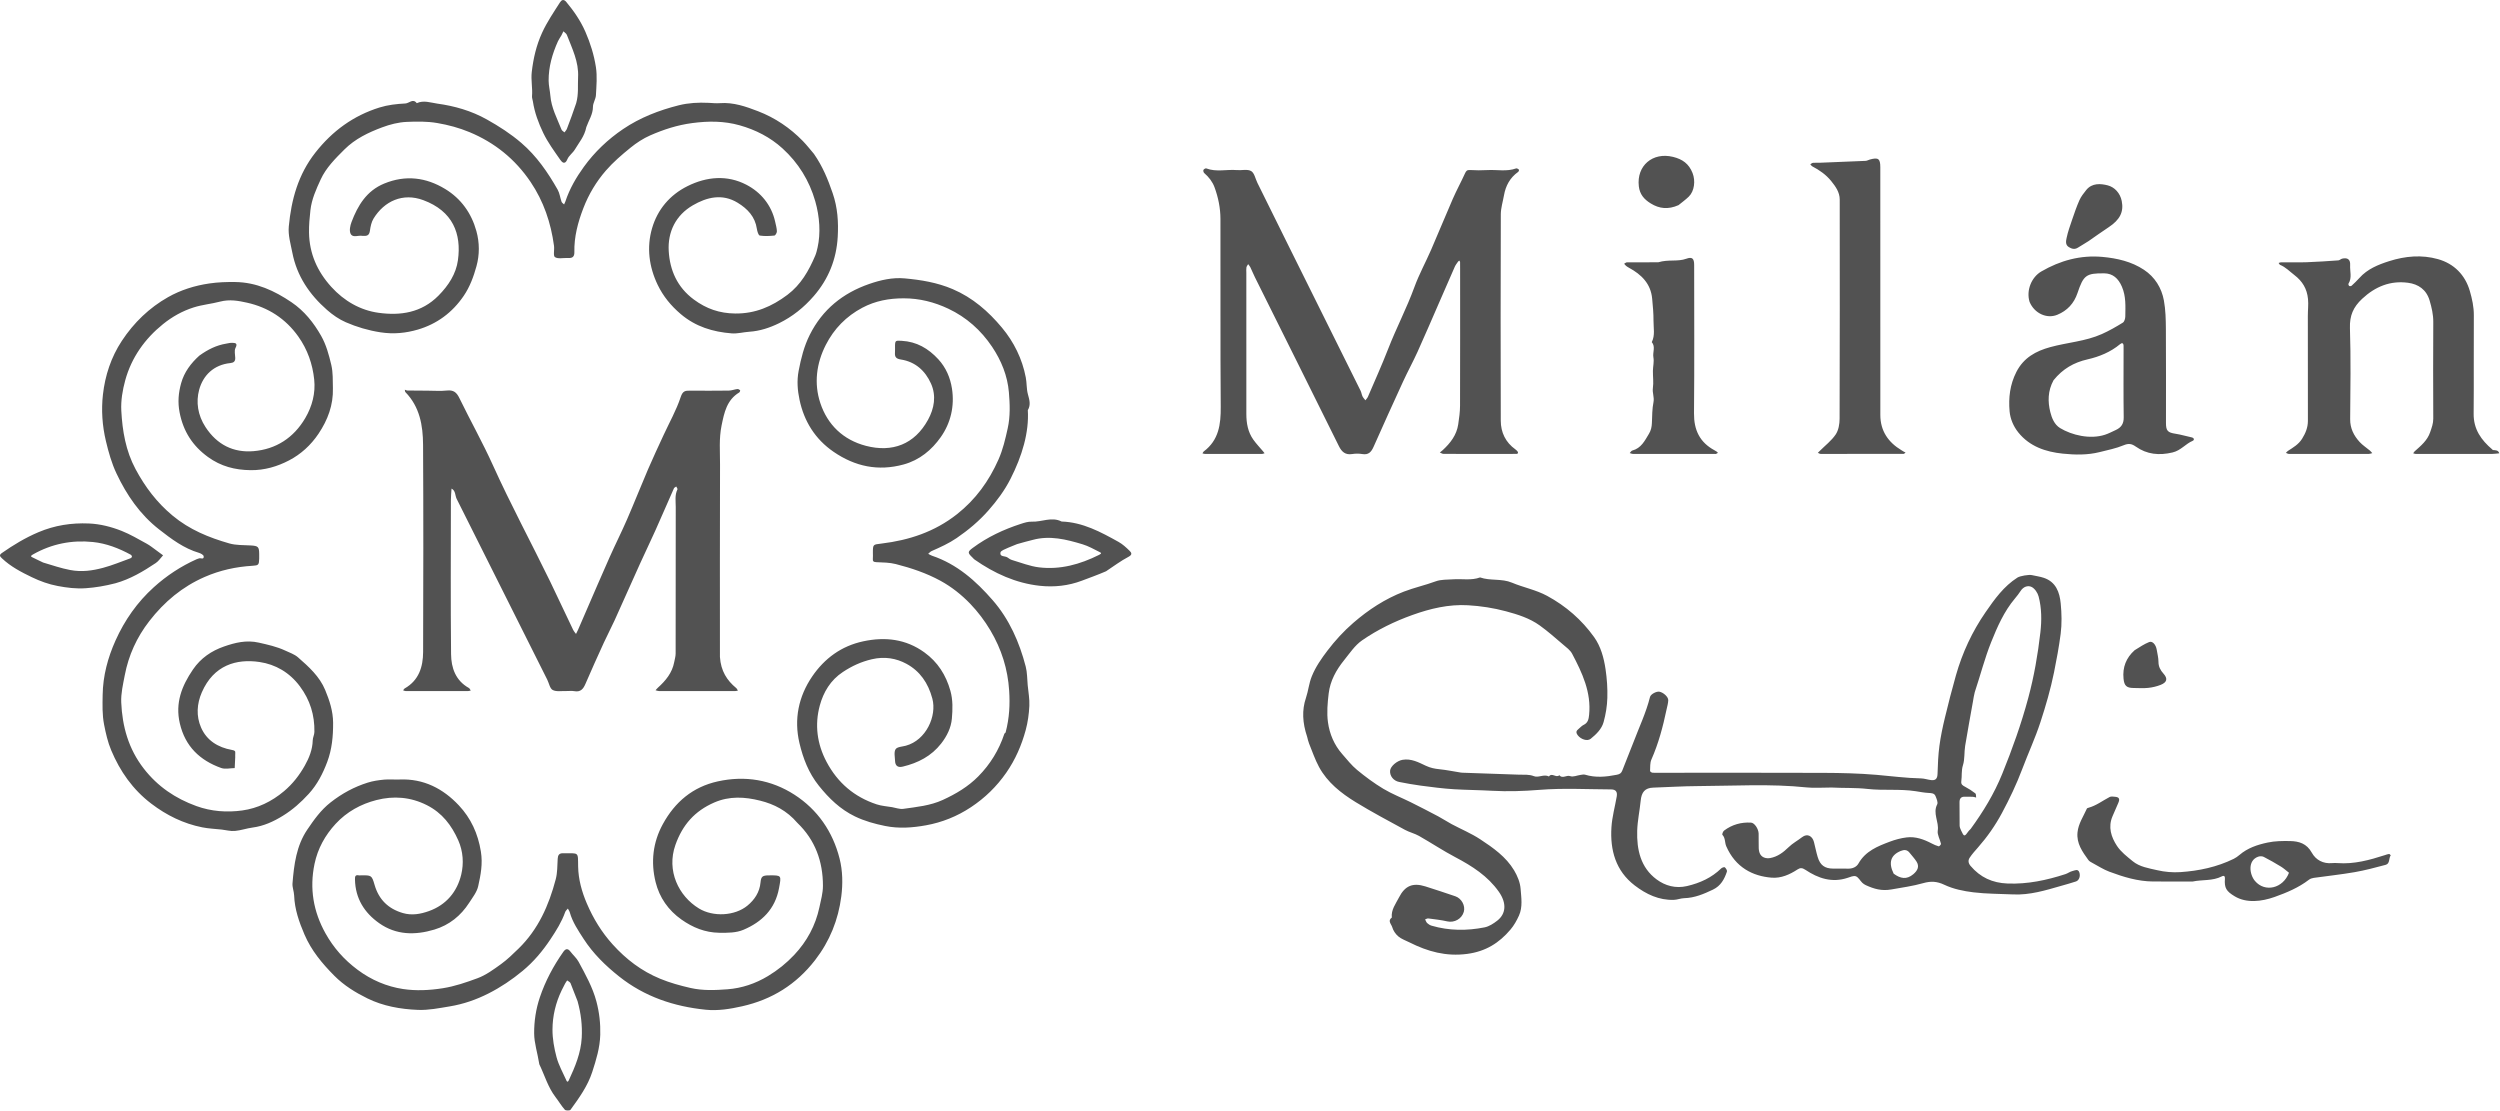 <?xml version="1.0" encoding="UTF-8" standalone="no"?>
<!DOCTYPE svg PUBLIC "-//W3C//DTD SVG 1.1//EN" "http://www.w3.org/Graphics/SVG/1.1/DTD/svg11.dtd">
<svg width="100%" height="100%" viewBox="0 0 2567 1141" version="1.1" xmlns="http://www.w3.org/2000/svg" xmlns:xlink="http://www.w3.org/1999/xlink" xml:space="preserve" xmlns:serif="http://www.serif.com/" style="fill-rule:evenodd;clip-rule:evenodd;stroke-linejoin:round;stroke-miterlimit:2;">
    <g transform="matrix(1,0,0,1,-248.551,-1007.87)">
        <path id="Milan-logo-oscuro-B" serif:id="Milan logo oscuro B" d="M802.326,2100.66C807.779,2111.94 811.165,2124.23 818.967,2134.38C822.239,2138.63 824.972,2143.33 828.508,2147.33C829.419,2148.37 833.617,2148.39 834.318,2147.43C843.152,2135.3 851.988,2123.01 856.663,2108.6C860.682,2096.2 864.534,2083.72 864.898,2070.4C865.218,2058.7 863.9,2047.3 860.923,2036.1C857.073,2021.62 849.747,2008.59 842.705,1995.51C840.584,1991.57 836.923,1988.49 834.18,1984.85C831.429,1981.21 829.099,1982.18 826.942,1985.25C816.779,1999.71 808.538,2015.13 802.867,2031.93C798.797,2043.99 796.939,2056.56 797.018,2069.01C797.081,2078.94 800.434,2088.85 802.326,2100.66ZM841.592,2035.85C845.115,2048.51 846.567,2060.85 845.87,2073.43C845.005,2089.05 839.107,2103.1 832.648,2117.02C831.064,2120.43 830.019,2117.05 829.86,2116.69C826.4,2109.01 822.178,2101.5 820.024,2093.45C817.565,2084.25 815.816,2074.55 815.846,2065.07C815.89,2051.11 819.119,2037.48 825.265,2024.75C826.404,2022.38 827.592,2020.04 828.836,2017.74C829.436,2016.63 830.22,2015.62 830.921,2014.56C832.105,2015.5 833.871,2016.19 834.373,2017.41C836.808,2023.32 838.903,2029.37 841.592,2035.85ZM1067.25,1852.76C1085.64,1870.41 1093.56,1892.47 1093.55,1917.44C1093.55,1924.81 1091.47,1932.22 1089.91,1939.52C1085.91,1958.22 1077.13,1974.49 1064.04,1988.38C1056.09,1996.83 1047.22,2003.98 1037.13,2010.07C1024.13,2017.92 1010.18,2022.55 995.531,2023.67C982.997,2024.62 970.197,2025.21 957.51,2022.3C946.871,2019.86 936.481,2017.01 926.388,2012.84C907.302,2004.97 891.495,1992.96 877.642,1977.61C866.254,1965 857.698,1950.94 851.103,1935.54C845.935,1923.46 842.426,1910.81 842.181,1897.65C841.892,1882.14 843.464,1884.13 826.625,1883.97C822.574,1883.92 821.398,1886.02 821.184,1889.73C820.78,1896.74 820.95,1903.97 819.188,1910.67C812.162,1937.37 801.247,1962.19 781.022,1981.86C775.272,1987.45 769.482,1993.14 763.007,1997.81C755.379,2003.32 747.492,2009.13 738.802,2012.33C727.289,2016.56 715.668,2020.62 703.181,2022.59C689.41,2024.77 675.472,2025.38 662.357,2023.39C645.734,2020.86 629.964,2014.25 615.714,2003.62C601.821,1993.26 591.06,1981.06 582.774,1966.25C570.262,1943.87 566.249,1920.07 571.505,1894.92C574.792,1879.2 582.329,1865.55 593.192,1853.78C604.632,1841.39 619.094,1833.45 635.064,1829.37C652.652,1824.87 670.172,1826.14 686.964,1834.66C702.574,1842.59 712.224,1855.23 719.098,1870.72C724.164,1882.14 724.859,1894.57 722.155,1905.86C717.937,1923.48 706.837,1936.98 688.948,1943.38C680.284,1946.49 671.344,1948.05 662.248,1945.4C647.344,1941.07 637.555,1931.65 633.175,1916.48C630.274,1906.43 629.907,1906.54 618.868,1906.69C618.238,1906.7 617.585,1906.8 616.98,1906.68C613.263,1905.91 612.982,1907.93 613.04,1910.94C613.413,1930.3 622.599,1945 637.888,1955.79C655.34,1968.11 674.799,1968.28 694.493,1962.38C709.83,1957.79 721.725,1948.19 730.363,1934.75C733.847,1929.33 738.218,1923.85 739.559,1917.82C742.126,1906.28 744.354,1894.9 742.33,1882.31C739.354,1863.78 732.07,1848 719.724,1834.86C703.505,1817.59 683.534,1807.25 658.928,1808.26C653.576,1808.48 648.169,1807.9 642.855,1808.4C637.238,1808.94 631.526,1809.77 626.165,1811.45C612.253,1815.82 599.792,1822.55 588.074,1831.72C577.921,1839.66 570.933,1849.62 564.068,1859.75C552.905,1876.22 550.442,1895.56 548.893,1914.87C548.566,1918.95 550.418,1923.15 550.573,1927.32C551.099,1941.52 555.662,1954.56 561.184,1967.43C568.235,1983.85 579.289,1997.12 591.797,2009.73C601.789,2019.81 613.684,2027.07 625.819,2033.03C641.786,2040.88 659.647,2044.11 677.664,2044.82C688.681,2045.26 699.371,2043.03 710.191,2041.26C724.325,2038.93 737.485,2034.36 750.144,2027.95C762.706,2021.59 774.196,2013.86 785.139,2004.8C796.585,1995.33 805.684,1984.44 813.811,1972.23C819.718,1963.35 825.314,1954.46 828.882,1944.37C829.36,1943.02 830.694,1941.97 831.631,1940.78C832.3,1942.07 833.217,1943.28 833.598,1944.64C836.416,1954.72 842.234,1963.28 847.78,1971.87C857.537,1986.97 870.238,1999.38 884.319,2010.56C910.45,2031.32 940.646,2041.38 973.294,2044.67C985.758,2045.93 998.207,2043.9 1010.52,2041.13C1041.19,2034.23 1066.07,2018.77 1085.45,1993.76C1100.56,1974.26 1109.31,1952.33 1112.39,1928.31C1114.04,1915.49 1113.85,1902.11 1110.63,1889.42C1103.64,1861.77 1088.01,1839.18 1064.32,1823.89C1040.55,1808.56 1013.65,1803.99 985.54,1810.2C959.822,1815.89 941.577,1831.38 929.15,1854.09C918.858,1872.91 916.659,1893.12 921.744,1913.66C925.66,1929.48 934.794,1942.56 948.282,1952.07C959.908,1960.26 972.47,1965.44 987.227,1965.64C995.776,1965.75 1004.43,1965.76 1011.95,1962.57C1030.89,1954.54 1044.49,1941.34 1048.44,1919.87C1050.9,1906.5 1051.38,1906.59 1037.9,1906.7C1031.44,1906.75 1030.01,1907.84 1029.44,1914.06C1028.54,1924.02 1023.24,1931.83 1016.04,1937.75C1003.02,1948.47 980.793,1949.54 966.265,1940.7C945.309,1927.96 932.721,1901.9 942.065,1875.43C949.34,1854.83 961.909,1840.6 981.92,1831.89C997.641,1825.05 1013.4,1826.07 1029.03,1829.97C1043.32,1833.53 1056.46,1840.15 1067.25,1852.76ZM1590.74,1764.46C1591.37,1766.72 1591.79,1769.08 1592.67,1771.24C1595.96,1779.34 1598.78,1787.71 1602.91,1795.36C1611.54,1811.3 1625.51,1822.25 1640.54,1831.49C1657.02,1841.61 1674.18,1850.67 1691.17,1859.95C1695.75,1862.45 1701.06,1863.63 1705.59,1866.2C1718.13,1873.31 1730.17,1881.35 1742.92,1888.06C1760.13,1897.13 1776.23,1907.39 1787.6,1923.57C1795.97,1935.5 1794.73,1946.32 1785.98,1953.16C1782.12,1956.18 1777.53,1959.18 1772.86,1960.1C1754.7,1963.7 1736.46,1963.61 1718.51,1958.37C1716.86,1957.89 1715.23,1956.87 1713.98,1955.69C1712.97,1954.74 1712.54,1953.18 1711.85,1951.89C1712.95,1951.54 1714.11,1950.78 1715.14,1950.92C1721.68,1951.79 1728.28,1952.49 1734.7,1953.96C1741.8,1955.58 1749.54,1951.4 1751.59,1944.13C1753.35,1937.88 1749.31,1930.34 1742.87,1928.16C1732.63,1924.71 1722.39,1921.23 1712.07,1918.01C1699.04,1913.95 1691.12,1917.43 1685,1929.42C1681.65,1935.98 1676.82,1941.99 1677.66,1950.03C1673.01,1953.37 1677.24,1956.88 1678.06,1959.79C1679.04,1963.33 1681.48,1966.97 1684.31,1969.35C1687.58,1972.11 1691.94,1973.58 1695.86,1975.54C1714.47,1984.88 1733.3,1990.18 1754.98,1987.34C1774.02,1984.84 1787.89,1976.12 1799.56,1962.3C1803.13,1958.07 1805.96,1953.03 1808.24,1947.96C1812.21,1939.14 1810.58,1929.53 1809.9,1920.44C1809.42,1913.99 1806.63,1907.23 1803.26,1901.58C1794.93,1887.62 1781.7,1878.37 1768.48,1869.67C1759.25,1863.59 1748.85,1859.29 1739.05,1854.06C1734.38,1851.56 1729.98,1848.57 1725.31,1846.1C1716.01,1841.17 1706.65,1836.35 1697.23,1831.66C1687.82,1826.99 1677.92,1823.17 1668.95,1817.79C1659.49,1812.11 1650.52,1805.45 1641.99,1798.42C1636.3,1793.72 1631.64,1787.72 1626.72,1782.12C1618.49,1772.78 1613.75,1761.44 1612.1,1749.49C1610.77,1739.81 1611.67,1729.64 1612.85,1719.84C1614.4,1706.97 1620.58,1695.76 1628.65,1685.78C1634.42,1678.64 1639.76,1670.5 1647.1,1665.42C1662.97,1654.44 1680.38,1645.96 1698.68,1639.38C1717.23,1632.71 1736.2,1628.21 1755.92,1629.35C1769.03,1630.1 1782.12,1632.13 1794.91,1635.55C1807.13,1638.83 1819.2,1642.65 1829.54,1650.08C1837.93,1656.11 1845.7,1663.02 1853.58,1669.74C1856.93,1672.59 1860.85,1675.41 1862.82,1679.15C1873.17,1698.75 1882.61,1718.74 1880.25,1741.91C1879.83,1746.14 1879.11,1750.13 1874.53,1752.24C1872.66,1753.11 1871.23,1754.92 1869.55,1756.23C1866.97,1758.26 1866.33,1759.9 1868.76,1763.04C1871.65,1766.76 1878.23,1769.42 1881.89,1766.45C1887.6,1761.83 1893.15,1756.46 1895.13,1749.32C1897.35,1741.28 1898.73,1732.81 1898.97,1724.48C1899.26,1714.67 1898.57,1704.73 1897.13,1695.01C1895.41,1683.39 1892.24,1671.67 1885.43,1662.12C1872.74,1644.34 1856.45,1630.16 1837.1,1619.68C1825.68,1613.5 1812.85,1611.12 1801.07,1606.17C1790.31,1601.65 1778.86,1604.48 1768.29,1600.77C1759.28,1604.1 1749.89,1602.05 1740.7,1602.7C1734.64,1603.13 1728.17,1602.76 1722.65,1604.81C1711.95,1608.77 1700.83,1611.19 1690.12,1615.31C1670.6,1622.81 1653.68,1633.99 1638.19,1647.36C1628.36,1655.85 1619.38,1665.65 1611.52,1676.01C1605.38,1684.1 1599.45,1692.53 1595.47,1702.39C1592.54,1709.65 1591.96,1717.22 1589.5,1724.48C1585.25,1736.98 1585.9,1750.01 1590.74,1764.46ZM2500,1913.01C2509.92,1910.92 2520.5,1912.61 2529.95,1907.72C2532.28,1906.52 2533.29,1907.65 2533.1,1910.21C2532.38,1919.71 2534.58,1923.05 2543.16,1928.21C2555.17,1935.43 2570.58,1933.69 2584.16,1928.85C2596.51,1924.44 2608.77,1919.33 2619.38,1911.17C2620.71,1910.15 2622.55,1909.52 2624.23,1909.28C2638.24,1907.29 2652.34,1905.84 2666.27,1903.41C2677,1901.55 2687.57,1898.69 2698.11,1895.89C2702.76,1894.65 2701.13,1889.18 2703.35,1886.15C2703.39,1886.1 2702.18,1884.66 2701.64,1884.72C2700.21,1884.86 2698.82,1885.45 2697.43,1885.89C2681.63,1890.98 2665.72,1895.38 2648.84,1894.1C2646.96,1893.96 2645.05,1893.93 2643.17,1894.11C2633.93,1894.97 2626.45,1890.86 2622.32,1883.43C2617.09,1874 2609.19,1871.61 2599.81,1871.46C2592.17,1871.34 2584.61,1871.37 2576.91,1873.01C2566.25,1875.28 2556.44,1878.58 2548.07,1885.7C2546.27,1887.23 2544.29,1888.66 2542.18,1889.7C2524.91,1898.17 2506.4,1902.09 2487.41,1903.36C2479.56,1903.88 2471.35,1903.2 2463.69,1901.41C2454.96,1899.37 2445.58,1898.07 2438.33,1892.1C2432.56,1887.35 2426.29,1882.57 2422.28,1876.47C2416.32,1867.42 2412.91,1857.08 2417.69,1845.98C2419.65,1841.43 2421.6,1836.89 2423.6,1832.36C2425.43,1828.21 2424.54,1826.37 2420.28,1826C2418.43,1825.84 2416.22,1825.45 2414.74,1826.23C2407.49,1830.02 2400.93,1835.14 2392.85,1837.33C2392.3,1837.48 2391.53,1837.75 2391.35,1838.17C2387.81,1846.16 2382.64,1853.52 2381.74,1862.54C2380.59,1873.92 2386.78,1882.47 2392.92,1890.97C2393.91,1892.33 2395.71,1893.21 2397.27,1894.06C2402.93,1897.11 2408.41,1900.67 2414.39,1902.91C2428.87,1908.34 2443.66,1912.87 2459.36,1912.99C2472.28,1913.08 2485.19,1913.01 2500,1913.01ZM2129.11,1816.5C2141.45,1817.18 2153.75,1816.56 2166.19,1817.96C2182.47,1819.79 2199.12,1817.75 2215.5,1820.27C2219.96,1820.96 2224.42,1821.84 2228.91,1822.07C2231.87,1822.22 2234.74,1822.32 2235.93,1825.28C2237.01,1827.99 2238.72,1831.77 2237.67,1833.79C2232.87,1843.02 2239.67,1851.68 2238.24,1860.78C2237.58,1865 2240.57,1869.75 2241.56,1874.33C2241.71,1875.03 2239.76,1877.05 2239.21,1876.9C2236.71,1876.21 2234.28,1875.11 2231.96,1873.9C2223.87,1869.69 2215.41,1866.58 2206.21,1867.73C2200.41,1868.45 2194.59,1870 2189.12,1872.06C2176.55,1876.8 2164.06,1881.71 2156.84,1894.51C2154.76,1898.19 2150.57,1899.98 2145.88,1899.8C2140.84,1899.61 2135.79,1899.8 2130.74,1899.75C2122.17,1899.67 2117.5,1896.29 2114.96,1887.88C2113.43,1882.81 2112.44,1877.57 2111.12,1872.44C2109.62,1866.64 2104.58,1863.08 2098.82,1867.55C2094.32,1871.04 2089.16,1873.79 2085.14,1877.73C2079.61,1883.14 2073.77,1887.52 2066.07,1888.95C2064.6,1889.22 2062.97,1889.22 2061.52,1888.89C2056.23,1887.67 2054.64,1883.55 2054.41,1878.81C2054.17,1873.78 2054.51,1868.72 2054.31,1863.68C2054.12,1858.88 2050.08,1852.77 2046.56,1852.55C2036.39,1851.91 2027,1854.6 2018.81,1860.73C2017.7,1861.56 2016.63,1864.56 2017.11,1865.06C2020.32,1868.45 2019.43,1873.04 2021.05,1876.76C2030.53,1898.64 2048.37,1907.52 2067.62,1909.06C2077.34,1909.84 2086.17,1905.9 2094.32,1900.58C2096.87,1898.91 2098.98,1898.73 2102.35,1901C2115.4,1909.75 2129.61,1914.56 2145.58,1909.26C2148.38,1908.34 2151.78,1906.79 2154.13,1907.64C2156.76,1908.6 2158.45,1912.04 2160.69,1914.25C2161.74,1915.28 2163.04,1916.15 2164.37,1916.76C2172.71,1920.59 2180.61,1922.94 2190.65,1921.15C2201.51,1919.21 2212.54,1917.74 2223.15,1914.72C2230.95,1912.5 2237.29,1912.68 2245.03,1916.37C2254.16,1920.71 2264.69,1922.86 2274.84,1924.11C2288.33,1925.76 2302.04,1925.61 2315.65,1926.26C2332.77,1927.08 2348.85,1922.08 2364.99,1917.45C2370.06,1915.99 2375.16,1914.64 2380.16,1912.95C2383.37,1911.87 2385.03,1907.44 2383.55,1903.47C2382.14,1899.68 2378.86,1901.73 2376.56,1902.25C2374.06,1902.8 2371.86,1904.59 2369.38,1905.4C2350.07,1911.68 2330.51,1915.87 2309.92,1915.07C2294.33,1914.47 2281.9,1908.75 2271.9,1896.96C2269.52,1894.15 2269.25,1891.26 2270.98,1888.62C2273.48,1884.83 2276.58,1881.41 2279.6,1877.98C2289.12,1867.16 2297.32,1855.42 2304.13,1842.72C2312,1828.05 2319.14,1813.05 2325.02,1797.44C2331.08,1781.36 2338.35,1765.69 2343.67,1749.37C2349.14,1732.62 2354.08,1715.69 2357.62,1698.27C2360.28,1685.12 2362.72,1671.93 2364.44,1658.69C2365.76,1648.45 2365.49,1637.83 2364.49,1627.52C2363.39,1616.04 2359.62,1605.33 2347.02,1601.15C2343.11,1599.85 2338.94,1599.34 2334.9,1598.4C2331.83,1597.68 2322.69,1599.25 2320.08,1600.91C2306.03,1609.85 2296.48,1623.23 2287.35,1636.46C2273.67,1656.26 2263.47,1678.07 2256.89,1701.35C2252.81,1715.78 2249.06,1730.32 2245.56,1744.9C2243.27,1754.43 2241.23,1764.07 2239.94,1773.77C2238.69,1783.2 2238.3,1792.78 2238.02,1802.3C2237.89,1807.01 2236.33,1809.44 2231.53,1808.88C2227.99,1808.48 2224.49,1807.19 2220.96,1807.12C2205.62,1806.82 2190.45,1804.75 2175.2,1803.46C2157.25,1801.94 2139.16,1801.52 2121.13,1801.45C2064.68,1801.21 2008.23,1801.36 1951.78,1801.36C1949.57,1801.36 1947.34,1801.54 1945.17,1801.27C1944.29,1801.17 1942.8,1800.06 1942.83,1799.47C1943.05,1795.55 1942.69,1791.23 1944.2,1787.79C1951.48,1771.3 1956.07,1754.06 1959.74,1736.51C1960.4,1733.31 1961.43,1730.11 1961.52,1726.88C1961.61,1723.36 1956.41,1718.8 1952.35,1718.1C1949.44,1717.59 1943.53,1720.57 1942.78,1723.54C1938.72,1739.77 1931.5,1754.83 1925.64,1770.39C1922.06,1779.93 1917.97,1789.29 1914.41,1798.84C1913.29,1801.84 1911.79,1802.78 1908.62,1803.41C1897.71,1805.58 1886.95,1806.61 1876.08,1803.32C1874.69,1802.9 1873.01,1803.34 1871.48,1803.54C1867.91,1804.02 1863.87,1805.92 1860.92,1804.82C1856.99,1803.36 1852.96,1807.85 1849.65,1803.86C1846.43,1807.03 1842.09,1800.84 1839.01,1805.14C1833.86,1802.48 1828.29,1806.7 1823.66,1804.87C1818.41,1802.79 1813.38,1803.5 1808.25,1803.3C1789.59,1802.56 1770.93,1801.99 1752.27,1801.36C1751.03,1801.32 1749.78,1801.35 1748.56,1801.15C1741.17,1799.99 1733.82,1798.44 1726.38,1797.69C1721.54,1797.2 1717.29,1796.33 1712.65,1794.17C1705.28,1790.72 1697.64,1786.5 1688.67,1788.04C1683.07,1789.01 1676.28,1794.57 1675.89,1799.23C1675.45,1804.59 1679.38,1809.66 1685.22,1810.78C1692.55,1812.2 1699.9,1813.59 1707.3,1814.55C1718.74,1816.03 1730.19,1817.59 1741.69,1818.27C1754.66,1819.03 1767.66,1819.11 1780.66,1819.84C1796.68,1820.73 1812.86,1820.22 1829.09,1818.91C1853.53,1816.93 1878.24,1818.34 1902.84,1818.44C1907.61,1818.46 1909.43,1820.88 1908.63,1825.59C1906.81,1836.18 1903.85,1846.67 1903.18,1857.32C1901.7,1880.79 1907.49,1902.06 1927.11,1917.08C1938.81,1926.04 1951.96,1932.34 1967.28,1931.85C1970.82,1931.74 1974.32,1930.21 1977.85,1930.12C1988.54,1929.85 1997.94,1925.85 2007.37,1921.35C2015.48,1917.49 2019.15,1910.59 2021.77,1902.81C2022.16,1901.66 2020.79,1899.5 2019.64,1898.44C2019.14,1897.97 2016.8,1898.67 2015.93,1899.51C2006.05,1909.13 1994.19,1914.53 1980.82,1917.67C1969.04,1920.44 1958.33,1917.34 1949.59,1910.88C1933.05,1898.67 1929.05,1880.16 1929.63,1860.76C1929.94,1850.53 1932.19,1840.37 1933.19,1830.14C1934.05,1821.25 1937.52,1816.87 1946.19,1816.6C1961.39,1816.11 1976.64,1815.1 1991.76,1815.03C2029.01,1814.84 2066.34,1812.48 2103.57,1816.38C2111.37,1817.2 2119.33,1816.5 2129.11,1816.5ZM2598.88,1904.02C2592.77,1920.18 2574.16,1924.53 2563.94,1912.43C2558.17,1905.6 2556.38,1891.32 2567.24,1887.52C2568.94,1886.93 2571.38,1886.91 2572.93,1887.7C2578.91,1890.75 2584.75,1894.12 2590.49,1897.61C2593.3,1899.31 2595.78,1901.55 2598.88,1904.02ZM2192.97,1904.97C2187.35,1893.56 2189.97,1885.84 2200.19,1881.64C2203.63,1880.23 2206.7,1880.17 2209.22,1883.36C2211.66,1886.46 2214.43,1889.34 2216.51,1892.66C2219.51,1897.49 2217.69,1901.68 2213.1,1905.54C2206.25,1911.29 2199.97,1910.08 2192.97,1904.97ZM2276.24,1718.57C2282.07,1701.11 2286.46,1683.72 2293.07,1667.23C2299.38,1651.51 2306.28,1635.77 2317.4,1622.5C2319.52,1619.96 2321.61,1617.36 2323.38,1614.58C2326.19,1610.19 2330.91,1608.69 2334.67,1610.58C2337.9,1612.22 2340.79,1616.56 2341.78,1620.25C2344.99,1632.33 2345.01,1644.98 2343.62,1657.17C2341.03,1679.89 2337.13,1702.39 2331.14,1724.63C2323.97,1751.25 2314.8,1776.94 2304.45,1802.45C2296.15,1822.92 2284.93,1841.3 2272.07,1858.96C2271.52,1859.71 2270.64,1860.23 2270.1,1860.99C2265.61,1867.31 2265.3,1867.32 2262.21,1860.62C2261.48,1859.04 2260.73,1857.29 2260.69,1855.61C2260.53,1847.74 2260.75,1839.86 2260.58,1831.99C2260.48,1827.6 2262.26,1825.66 2266.66,1825.93C2269.16,1826.09 2271.7,1825.88 2274.21,1826C2275.37,1826.06 2276.51,1826.52 2277.65,1826.8C2277.41,1825.33 2277.69,1823.18 2276.82,1822.5C2273.57,1819.98 2270.06,1817.7 2266.41,1815.78C2263.87,1814.44 2261.93,1813.44 2262.43,1809.93C2263.2,1804.54 2262.33,1799.19 2264.1,1793.62C2266.08,1787.38 2265.3,1780.32 2266.37,1773.72C2268.85,1758.43 2271.74,1743.2 2274.42,1727.94C2274.94,1724.99 2275.32,1722.01 2276.24,1718.57ZM453.191,1373.06C444.566,1380.86 437.726,1389.93 434.567,1401.24C431.811,1411.1 430.912,1420.81 432.973,1431.39C436.767,1450.88 446.353,1465.72 462.197,1477.19C475.325,1486.69 489.758,1490.46 505.932,1490.64C520.228,1490.8 533.322,1486.88 545.364,1480.6C557.476,1474.29 567.736,1464.96 575.582,1453.26C585.136,1439.02 590.867,1423.73 590.375,1406.4C590.149,1398.44 590.605,1390.55 588.714,1382.54C586.269,1372.18 583.492,1361.91 578.325,1352.78C570.67,1339.26 561.014,1327.12 547.87,1318.22C530.423,1306.41 511.789,1297.77 490.288,1297.46C481.398,1297.33 472.567,1297.61 463.59,1298.91C448.434,1301.1 433.998,1305.7 421.134,1312.97C401.924,1323.83 386.052,1339.08 373.698,1357.8C362.568,1374.67 356.451,1393.46 354.245,1413.02C352.472,1428.75 353.512,1444.79 357.281,1460.68C360.017,1472.21 363.182,1483.51 368.17,1494.06C378.647,1516.22 392.258,1536.13 411.96,1551.51C424.658,1561.41 437.357,1570.99 453.097,1575.62C454.884,1576.15 457.554,1577.73 457.69,1579.05C458.089,1582.92 454.634,1580.56 452.936,1581.21C452.119,1581.52 451.251,1581.72 450.456,1582.07C434.292,1589.32 419.694,1598.92 406.534,1610.8C389.465,1626.2 376.57,1644.66 367.204,1665.47C359.233,1683.18 354.244,1701.86 353.955,1721.42C353.805,1731.57 353.431,1741.68 355.434,1751.91C357.206,1760.97 359.204,1769.86 362.743,1778.27C371.853,1799.92 384.859,1818.57 403.893,1833.06C419.711,1845.1 436.899,1853.52 456.275,1857.4C462.796,1858.71 469.535,1858.92 476.17,1859.67C480.68,1860.17 485.249,1861.49 489.673,1861.1C495.835,1860.56 501.838,1858.39 507.996,1857.58C519.358,1856.07 529.376,1851.44 538.979,1845.53C548.985,1839.38 557.577,1831.74 565.533,1823.03C574.374,1813.35 580.095,1802.08 584.568,1790.17C589.391,1777.32 590.677,1763.82 590.586,1750C590.507,1737.98 586.867,1727.05 582.463,1716.39C576.714,1702.48 565.602,1692.47 554.526,1682.81C550.888,1679.64 545.887,1677.96 541.386,1675.86C532.777,1671.85 523.685,1669.85 514.386,1667.74C501.402,1664.78 489.844,1667.78 478.469,1671.73C465.736,1676.16 454.719,1683.56 446.689,1695.32C435.111,1712.28 428.309,1729.74 433.209,1750.72C438.716,1774.29 453.789,1788.63 475.711,1796.46C479.809,1797.92 484.909,1796.58 489.546,1796.54C489.728,1792.83 489.925,1789.12 490.083,1785.41C490.137,1784.15 489.955,1782.87 490.119,1781.63C490.494,1778.79 489.28,1778.37 486.553,1777.88C472.409,1775.34 460.807,1768.22 454.999,1754.89C449.885,1743.16 450.64,1730.55 455.795,1718.73C467.991,1690.76 491.377,1684.12 514.971,1687.6C531.48,1690.04 545.865,1698.35 556.482,1712.6C566.996,1726.71 571.681,1742.18 571.38,1759.42C571.329,1762.33 569.718,1765.2 569.658,1768.1C569.462,1777.58 565.846,1786.33 561.505,1794.03C556.029,1803.75 549.171,1812.7 540.16,1820.28C527.409,1830.99 513.051,1837.87 497.258,1840.06C481.598,1842.23 465.462,1841.09 450.167,1835.53C428.609,1827.7 410.479,1815.5 396.153,1797.02C380.466,1776.78 374.102,1753.78 373.035,1729.06C372.639,1719.87 374.89,1710.49 376.633,1701.33C380.549,1680.75 388.962,1662.24 401.905,1645.56C417.255,1625.77 435.752,1610.31 458.731,1600.27C474.417,1593.41 490.858,1589.81 507.895,1588.81C513.903,1588.45 514.504,1587.94 514.685,1581.62C514.73,1580.05 514.7,1578.47 514.69,1576.89C514.642,1569.22 513.674,1568.39 505.874,1567.93C498.557,1567.49 490.932,1567.85 484.014,1565.86C462.984,1559.83 443.117,1551.75 425.751,1537.29C409.564,1523.82 397.588,1507.92 387.765,1489.63C377.63,1470.76 374.224,1450.34 373.106,1429.59C372.547,1419.24 374.386,1408.37 377.162,1398.29C383.587,1374.97 397.229,1355.78 415.893,1340.72C425.166,1333.24 435.654,1327.23 447.487,1323.5C456.448,1320.67 465.677,1319.91 474.423,1317.59C484.353,1314.96 493.639,1316.76 502.227,1318.67C523.717,1323.46 541.678,1334.88 554.833,1353.39C564.365,1366.81 569.526,1381.78 571.181,1397.65C572.624,1411.48 569.139,1425.01 561.975,1437.2C550.055,1457.49 531.876,1469.2 508.874,1471.12C488.287,1472.84 471.502,1464.61 459.602,1446.45C451.574,1434.2 449.647,1420.58 453.046,1408.07C457.074,1393.25 468.105,1382.37 485.095,1380.67C488.496,1380.34 490.183,1378.93 490.108,1375.45C490.033,1371.99 488.931,1367.92 490.344,1365.18C492.918,1360.19 490.192,1359.99 486.878,1359.88C484.812,1359.81 482.718,1360.4 480.645,1360.75C470.88,1362.37 462.216,1366.56 453.191,1373.06ZM1281.09,1760.04C1280.65,1760.48 1279.99,1760.84 1279.81,1761.36C1274.28,1778.03 1265.35,1792.64 1253.01,1805.11C1242.58,1815.65 1230.09,1823.05 1216.65,1829.22C1203.68,1835.18 1189.79,1836.44 1176.04,1838.4C1172.36,1838.92 1168.38,1837.33 1164.55,1836.67C1159.25,1835.77 1153.76,1835.45 1148.71,1833.78C1125.74,1826.19 1108.62,1811.63 1097.24,1790.12C1087.46,1771.65 1084.97,1752.08 1090.3,1732.35C1094.02,1718.63 1101.28,1706.25 1114.07,1697.84C1123.36,1691.72 1132.7,1687.38 1143.79,1684.78C1156.87,1681.71 1168.83,1683.78 1179.34,1689.49C1193.03,1696.93 1201.57,1709.01 1205.89,1725.21C1210.65,1743.03 1199.53,1767.92 1178.65,1773.56C1174.98,1774.55 1169.72,1774.71 1168.16,1777.16C1166.29,1780.07 1167.45,1785.04 1167.59,1789.1C1167.77,1794.25 1170.45,1796.25 1175.56,1795.02C1191.16,1791.27 1204.84,1784.29 1214.94,1771.33C1220.86,1763.73 1225.13,1755.1 1225.94,1745.7C1226.75,1736.28 1227.08,1726.65 1224.41,1717.15C1219.87,1700.95 1211.39,1687.61 1197.71,1677.74C1178.62,1663.95 1157.41,1661.58 1134.94,1666.37C1112.52,1671.15 1095.2,1683.89 1082.55,1702.39C1068.44,1723.05 1063.68,1746.45 1069.42,1770.84C1073.11,1786.48 1078.85,1801.55 1089.34,1814.65C1099.77,1827.68 1111.31,1838.84 1126.39,1846.15C1136.27,1850.93 1146.56,1853.78 1157.4,1855.98C1171.7,1858.88 1185.66,1857.76 1199.37,1855.29C1215.81,1852.33 1231.4,1846.08 1245.53,1836.7C1259.87,1827.19 1271.85,1815.57 1281.76,1801.32C1291.16,1787.8 1297.5,1773.14 1301.74,1757.53C1303.93,1749.48 1305.08,1741 1305.49,1732.65C1305.83,1725.6 1304.45,1718.46 1303.79,1711.36C1303.19,1705 1303.35,1698.43 1301.76,1692.31C1295.26,1667.26 1284.89,1643.74 1267.85,1624.17C1250.67,1604.43 1231.17,1587.08 1205.54,1578.49C1204.17,1578.03 1202.93,1577.18 1201.63,1576.51C1202.8,1575.55 1203.82,1574.28 1205.15,1573.7C1214,1569.81 1222.86,1565.82 1230.82,1560.37C1242.78,1552.19 1253.8,1542.97 1263.49,1531.96C1272.31,1521.95 1280.06,1511.5 1286.1,1499.63C1298.08,1476.12 1305.3,1451.83 1303.92,1429C1307.22,1423.53 1305.5,1418.26 1303.98,1412.6C1302.5,1407.1 1302.91,1401.12 1301.83,1395.47C1298.19,1376.28 1289.58,1358.96 1277.32,1344.27C1263.49,1327.69 1247.29,1313.48 1226.73,1304.72C1210.8,1297.94 1194.26,1295.24 1177.4,1293.71C1164.95,1292.58 1152.65,1295.42 1141.05,1299.44C1114.06,1308.8 1093.06,1325.59 1080.03,1351.65C1074.13,1363.44 1071.07,1375.72 1068.59,1388.67C1066.6,1399.08 1067.52,1408.92 1069.5,1418.35C1074.13,1440.35 1085.47,1458.74 1104.44,1471.76C1126.48,1486.89 1150.21,1491.95 1176.38,1484.79C1192.82,1480.29 1205.26,1469.84 1214.5,1456.74C1224.76,1442.22 1228.82,1424.81 1226.03,1406.86C1224.29,1395.72 1219.92,1385.34 1212,1376.75C1201.78,1365.67 1189.77,1358.65 1174.37,1357.82C1168.42,1357.5 1167.72,1357.43 1167.56,1362.39C1167.48,1364.91 1167.71,1367.45 1167.51,1369.95C1167.16,1374.5 1168.73,1376.26 1173.65,1377.03C1188.43,1379.34 1198.61,1388.58 1204.51,1401.76C1210.12,1414.29 1207.83,1427.25 1201.47,1438.86C1187.6,1464.22 1164.67,1472.7 1137.68,1465.66C1114.37,1459.57 1098.25,1444.05 1090.84,1421.69C1084.19,1401.64 1086.82,1380.96 1096.5,1361.98C1104.91,1345.48 1117.46,1332.6 1134.03,1323.83C1147.35,1316.78 1161.41,1314.18 1176.48,1314.19C1192.75,1314.19 1207.9,1318.06 1222.28,1324.84C1240.83,1333.6 1255.79,1346.89 1267.24,1363.97C1276.73,1378.12 1283.08,1393.84 1284.48,1410.61C1285.5,1422.78 1286.03,1435.25 1283.26,1447.7C1280.82,1458.68 1278.35,1469.46 1273.77,1479.77C1263.98,1501.85 1250.4,1520.7 1231.17,1535.87C1208.25,1553.94 1182.07,1562.55 1153.74,1565.99C1144.89,1567.07 1144.84,1566.61 1144.84,1575.69C1144.84,1577.58 1145,1579.49 1144.8,1581.36C1144.5,1584.18 1145.47,1584.98 1148.38,1585.11C1155.07,1585.4 1161.95,1585.42 1168.37,1587.06C1184.22,1591.11 1199.74,1596.31 1214.21,1604.2C1225.72,1610.48 1236,1618.7 1244.87,1627.93C1252.63,1636.02 1259.58,1645.18 1265.49,1655.13C1276.93,1674.42 1283.38,1694.99 1284.77,1717.15C1285.64,1730.93 1285.12,1744.74 1281.09,1760.04ZM987.775,1682.45C987.775,1616.56 987.651,1550.67 987.878,1484.78C987.924,1471.49 986.71,1458.2 989.453,1444.85C992.2,1431.48 994.779,1418.59 1007.62,1410.83C1008.21,1410.47 1008.72,1408.71 1008.51,1408.54C1007.72,1407.89 1006.56,1407.21 1005.63,1407.33C1002.7,1407.7 999.811,1408.89 996.895,1408.93C983.656,1409.12 970.413,1409.06 957.172,1408.99C952.344,1408.96 949.612,1409.09 947.491,1415.54C943.059,1429.02 935.903,1441.6 929.929,1454.57C924.567,1466.22 919.082,1477.82 914.023,1489.6C906.667,1506.73 899.844,1524.09 892.414,1541.18C886.722,1554.28 880.272,1567.04 874.468,1580.09C866.062,1598.99 857.932,1618.01 849.692,1636.98C847.138,1642.86 844.621,1648.76 842.055,1654.63C841.435,1656.05 840.691,1657.41 840.003,1658.8C839.036,1657.46 837.846,1656.23 837.135,1654.77C829.106,1638.24 821.495,1621.5 813.463,1605C794.045,1565.11 772.981,1526.05 754.679,1485.58C744.097,1462.18 731.482,1439.71 720.233,1416.6C717.386,1410.75 714.194,1408.12 707.492,1408.86C700.951,1409.58 694.268,1409.03 687.647,1409.01C680.729,1408.99 673.811,1408.95 666.894,1408.85C665.998,1408.83 665.11,1408.32 664.218,1408.03C664.419,1408.89 664.338,1410.02 664.863,1410.56C679.577,1425.63 682.846,1444.84 682.955,1464.5C683.347,1535.43 683.243,1606.37 683.003,1677.31C682.951,1692.59 678.686,1706.4 664.147,1714.72C663.442,1715.12 663.02,1716.02 662.466,1716.69C663.305,1716.95 664.143,1717.43 664.983,1717.43C686.421,1717.47 707.86,1717.47 729.298,1717.44C730.169,1717.44 731.039,1717.1 731.91,1716.92C731.285,1716.03 730.861,1714.77 730.005,1714.3C716.32,1706.68 711.844,1693.59 711.704,1679.52C711.18,1626.87 711.479,1574.22 711.524,1521.57C711.527,1517.57 711.955,1513.56 712.186,1509.56C716.535,1511.76 715.688,1516.61 717.453,1520.12C748.545,1581.95 779.496,1643.85 810.468,1705.74C812.296,1709.4 813.134,1714.77 816.05,1716.34C819.74,1718.33 825.087,1717.28 829.722,1717.44C832.556,1717.54 835.476,1717.04 838.218,1717.55C844.653,1718.75 847.428,1715.34 849.706,1710.04C855.803,1695.86 862.17,1681.78 868.589,1667.74C872.105,1660.04 876.109,1652.57 879.604,1644.87C888.394,1625.5 896.966,1606.03 905.732,1586.65C910.897,1575.23 916.386,1563.95 921.513,1552.51C927.947,1538.16 934.136,1523.69 940.525,1509.32C940.892,1508.49 942.107,1508.04 942.928,1507.41C943.369,1508.42 944.462,1509.75 944.15,1510.38C941.249,1516.25 942.412,1522.49 942.403,1528.56C942.325,1578.69 942.385,1628.82 942.293,1678.95C942.288,1681.89 941.371,1684.84 940.822,1687.77C938.77,1698.74 932.088,1706.76 924.121,1713.96C923.226,1714.77 922.471,1715.73 921.651,1716.62C922.796,1716.9 923.941,1717.42 925.087,1717.43C951.255,1717.47 977.422,1717.47 1003.59,1717.44C1004.47,1717.44 1005.35,1717.14 1006.23,1716.99C1005.65,1716.09 1005.25,1714.99 1004.46,1714.34C994.981,1706.51 988.752,1696.9 987.775,1682.45ZM2440.39,1675.52C2431.64,1683.34 2427.83,1693.03 2429,1704.77C2429.72,1711.9 2432.02,1714.25 2439.24,1714.3C2444.27,1714.35 2449.35,1714.72 2454.32,1714.19C2458.66,1713.73 2463.08,1712.69 2467.14,1711.08C2473.72,1708.45 2474.59,1704.63 2470.02,1699.56C2466.86,1696.05 2464.88,1692.42 2464.87,1687.48C2464.86,1683.34 2463.77,1679.19 2463.09,1675.06C2462.22,1669.71 2458.67,1665.77 2455.24,1667.15C2450.39,1669.1 2445.95,1672.05 2440.39,1675.52ZM367.09,1606.76C382.248,1602.54 395.591,1594.62 408.511,1585.98C411.451,1584.02 413.518,1580.74 415.987,1578.07C413.576,1576.29 411.188,1574.48 408.75,1572.74C405.599,1570.49 402.581,1567.98 399.201,1566.14C390.744,1561.53 382.394,1556.54 373.484,1553.01C362.77,1548.77 351.426,1545.87 339.854,1545.38C321.976,1544.63 304.79,1547.21 287.913,1554.38C274.44,1560.1 262.298,1567.45 250.47,1575.72C247.516,1577.79 248.318,1579.05 250.542,1581.15C259.521,1589.66 270.24,1595.24 281.254,1600.55C289.765,1604.65 298.514,1607.81 307.74,1609.55C317.242,1611.35 326.651,1612.55 336.571,1611.86C346.607,1611.16 356.348,1609.52 367.09,1606.76ZM1384.22,1594.46C1391.9,1589.41 1399.28,1583.8 1407.38,1579.55C1411.81,1577.22 1410.1,1575.12 1408.37,1573.4C1404.93,1570.01 1401.24,1566.61 1397.06,1564.29C1378.76,1554.11 1360.32,1544.09 1338.6,1543.37C1328.41,1538.16 1318.23,1543.95 1308.01,1543.52C1304.28,1543.36 1300.37,1544.6 1296.72,1545.79C1279.05,1551.52 1262.37,1559.33 1247.38,1570.46C1241.97,1574.47 1241.97,1575.49 1247.12,1580.37C1247.81,1581.02 1248.38,1581.83 1249.14,1582.36C1269.46,1596.56 1291.6,1606.72 1316.36,1609.38C1330.88,1610.93 1345.51,1609.4 1359.45,1604.11C1367.36,1601.11 1375.33,1598.3 1384.22,1594.46ZM292.816,1585.47C288.898,1583.45 285.368,1582.05 282.054,1580.26C280.882,1579.62 278.931,1579.14 282.388,1577.18C301.661,1566.23 322.342,1562.18 343.999,1564.41C357.686,1565.82 370.671,1570.83 382.847,1577.48C383.467,1577.82 384.075,1578.89 384.011,1579.56C383.953,1580.16 383.057,1580.93 382.37,1581.17C373.061,1584.52 363.882,1588.38 354.352,1590.92C343.388,1593.83 332.535,1595.42 320.619,1593.16C311.218,1591.38 302.399,1588.31 292.816,1585.47ZM1292.91,1566.55C1298.52,1564.81 1303.69,1563.67 1308.79,1562.27C1326.46,1557.42 1343.38,1561.7 1360.12,1566.75C1366.18,1568.58 1371.85,1571.81 1377.56,1574.68C1379.21,1575.51 1380.21,1576.05 1377,1577.66C1357.52,1587.38 1337.17,1593.05 1315.42,1590.43C1305.95,1589.29 1296.77,1585.55 1287.51,1582.83C1285.87,1582.35 1284.4,1581.18 1282.94,1580.21C1280.43,1578.53 1274.95,1579.87 1275.8,1575.25C1276.17,1573.22 1280.66,1571.75 1283.47,1570.4C1286.34,1569.03 1289.44,1568.13 1292.91,1566.55ZM2332.53,1317.87C2337.45,1329.58 2350.12,1335.52 2360.91,1331.11C2371.23,1326.89 2378.17,1319.34 2381.69,1308.86C2387.89,1290.42 2390.55,1288.34 2409.24,1288.54C2417.95,1288.63 2423.61,1293.69 2427.3,1302.18C2431.66,1312.2 2430.93,1322.5 2430.81,1332.82C2430.79,1335 2429.87,1338.18 2428.29,1339.15C2421.32,1343.45 2414.18,1347.56 2406.71,1350.89C2389.84,1358.42 2371.25,1359.46 2353.66,1364.32C2339.03,1368.35 2326.49,1375.08 2318.99,1389.74C2312.33,1402.77 2310.78,1416.34 2312,1430.21C2312.68,1437.92 2315.92,1445.63 2320.96,1451.9C2332.62,1466.41 2349.19,1471.87 2366.63,1473.67C2379.14,1474.96 2392.05,1475.22 2404.56,1472.06C2412.8,1469.98 2421.28,1468.32 2429.07,1465.07C2434.17,1462.95 2437.26,1463.39 2441.64,1466.47C2453.08,1474.52 2465.55,1475.71 2479.37,1472.44C2487.86,1470.42 2492.65,1463.63 2500.01,1460.51C2501.85,1459.73 2501.7,1457.51 2498.81,1456.92C2493.32,1455.79 2487.93,1454.09 2482.4,1453.25C2474.45,1452.05 2472.58,1450.3 2472.57,1442.29C2472.55,1410.15 2472.71,1378.01 2472.48,1345.87C2472.41,1336.05 2472.21,1326.06 2470.45,1316.45C2468.06,1303.39 2461.14,1292.29 2449.96,1284.88C2437.17,1276.39 2422.32,1273.03 2407.31,1271.66C2384.88,1269.61 2364.02,1275.34 2344.57,1286.61C2334.59,1292.39 2328.84,1305.96 2332.53,1317.87ZM1794.16,1473.99C1798.27,1473.99 1802.37,1474.03 1806.47,1473.9C1806.76,1473.89 1807.44,1472.37 1807.21,1472.03C1806.54,1470.99 1805.61,1470.05 1804.6,1469.32C1794.46,1462.09 1789.57,1451.86 1789.54,1439.81C1789.33,1369.18 1789.35,1298.55 1789.58,1227.91C1789.6,1221.44 1791.69,1214.98 1792.82,1208.51C1794.56,1198.59 1799.01,1190.33 1807.38,1184.39C1807.98,1183.98 1808.5,1182.29 1808.27,1182.09C1807.48,1181.41 1806.12,1180.5 1805.37,1180.77C1795.69,1184.31 1785.68,1181.95 1775.85,1182.51C1769.88,1182.84 1763.85,1182.84 1757.89,1182.45C1754.8,1182.26 1753.9,1183.49 1752.77,1185.99C1748.79,1194.76 1744.15,1203.23 1740.29,1212.04C1732.7,1229.39 1725.59,1246.95 1718.04,1264.31C1712.46,1277.14 1705.66,1289.49 1700.88,1302.6C1692.98,1324.28 1682.25,1344.7 1673.9,1366.17C1667.47,1382.72 1660.14,1398.94 1653.14,1415.27C1652.57,1416.61 1651.42,1417.71 1650.54,1418.92C1649.53,1417.57 1648.28,1416.34 1647.57,1414.85C1646.69,1413.02 1646.48,1410.87 1645.58,1409.06C1621.18,1359.88 1596.72,1310.73 1572.29,1261.57C1561.38,1239.61 1550.52,1217.62 1539.65,1195.63C1537.58,1191.45 1536.58,1185.46 1533.23,1183.52C1529.43,1181.31 1523.52,1182.95 1518.57,1182.52C1508.12,1181.62 1497.45,1184.75 1487.14,1180.78C1486.42,1180.51 1484.6,1181.54 1484.22,1182.38C1483.86,1183.19 1484.35,1184.96 1485.08,1185.59C1489.76,1189.64 1493.52,1194.45 1495.63,1200.17C1499.47,1210.61 1501.68,1221.54 1501.71,1232.62C1501.89,1296.95 1501.49,1361.28 1502,1425.6C1502.14,1443.6 1500.05,1459.82 1484.53,1471.44C1483.94,1471.88 1483.67,1472.75 1483.25,1473.41C1484.12,1473.61 1484.98,1473.96 1485.85,1473.96C1505.4,1473.99 1524.95,1474 1544.5,1473.95C1545.34,1473.95 1546.18,1473.48 1547.03,1473.23C1546.48,1472.56 1545.95,1471.88 1545.4,1471.22C1542.06,1467.25 1538.42,1463.48 1535.43,1459.25C1529.87,1451.41 1528.31,1442.31 1528.3,1432.9C1528.28,1384.66 1528.29,1336.42 1528.29,1288.17C1528.29,1286.28 1528.07,1284.35 1528.37,1282.51C1528.57,1281.3 1529.53,1280.22 1530.15,1279.08C1530.92,1280.15 1531.85,1281.13 1532.41,1282.3C1534.06,1285.71 1535.46,1289.24 1537.14,1292.63C1551.83,1322.18 1566.57,1351.71 1581.27,1381.25C1595.33,1409.48 1609.41,1437.7 1623.35,1465.99C1626.23,1471.82 1629.96,1475.21 1636.96,1474.08C1640.34,1473.54 1643.96,1473.51 1647.33,1474.09C1653.72,1475.19 1656.58,1471.97 1658.93,1466.68C1668.86,1444.3 1678.95,1421.99 1689.18,1399.75C1693.94,1389.41 1699.42,1379.4 1704.12,1369.04C1711.69,1352.32 1718.89,1335.43 1726.24,1318.61C1731.6,1306.33 1736.9,1294.02 1742.33,1281.76C1743.16,1279.89 1744.49,1278.24 1745.66,1276.52C1745.97,1276.07 1746.53,1275.78 1746.98,1275.41C1747.25,1275.93 1747.75,1276.44 1747.76,1276.96C1747.85,1279.48 1747.8,1282.01 1747.8,1284.53C1747.8,1331.19 1747.87,1377.86 1747.72,1424.53C1747.7,1430.89 1746.79,1437.29 1745.85,1443.6C1744.23,1454.57 1737.82,1462.82 1729.92,1470.09C1728.99,1470.95 1727.97,1471.7 1726.99,1472.5C1728.25,1473 1729.52,1473.92 1730.79,1473.92C1751.28,1474.01 1771.78,1473.99 1794.16,1473.99ZM1951.23,1277.18C1940.51,1277.18 1929.78,1277.15 1919.06,1277.25C1918.11,1277.26 1917.17,1278.18 1916.22,1278.68C1916.9,1279.44 1917.5,1280.3 1918.29,1280.94C1919.2,1281.68 1920.24,1282.29 1921.27,1282.85C1934.02,1289.78 1943.56,1299.17 1944.99,1314.51C1945.69,1322.07 1946.44,1329.67 1946.37,1337.25C1946.3,1344.56 1948.16,1352.11 1944.6,1359.17C1948.7,1363.95 1945.29,1369.6 1946.27,1374.83C1947.1,1379.25 1945.83,1384.03 1945.76,1388.66C1945.68,1394.52 1946.57,1400.49 1945.74,1406.23C1945.02,1411.21 1947.32,1415.85 1946.39,1420.53C1944.97,1427.71 1944.99,1434.96 1944.73,1442.17C1944.58,1446.24 1943.79,1449.82 1941.7,1453.27C1937.38,1460.42 1933.71,1468.12 1924.54,1470.5C1923.52,1470.77 1922.81,1472.2 1921.95,1473.09C1923.09,1473.39 1924.23,1473.95 1925.36,1473.95C1953.43,1474 1981.49,1473.99 2009.56,1473.99C2009.87,1473.99 2010.23,1474.08 2010.5,1473.97C2011.21,1473.65 2011.88,1473.25 2012.57,1472.88C2012.13,1472.44 2011.73,1471.92 2011.22,1471.56C2010.51,1471.05 2009.73,1470.63 2008.95,1470.2C1993.85,1462.03 1987.8,1449.4 1987.96,1432.25C1988.43,1381.49 1988.13,1330.71 1988.12,1279.95C1988.12,1273.31 1986.14,1271.31 1979.99,1273.56C1971.19,1276.78 1961.79,1274.01 1951.23,1277.18ZM2761.14,1473.99C2776.59,1473.99 2792.03,1474.01 2807.48,1473.96C2809.91,1473.95 2812.34,1473.56 2814.78,1473.34C2813.79,1469.91 2810.89,1470.22 2808.25,1469.97C2808.01,1469.95 2807.82,1469.54 2807.58,1469.33C2796.27,1459.73 2788.33,1448.63 2788.49,1432.76C2788.81,1399.04 2788.44,1365.32 2788.68,1331.59C2788.74,1322.99 2786.91,1314.73 2784.6,1306.74C2779.78,1290.1 2768.31,1278.58 2751.88,1273.95C2735.3,1269.28 2718.29,1270.73 2701.76,1276.01C2690.34,1279.66 2679.38,1284.08 2671.12,1293.36C2668.64,1296.14 2665.93,1298.72 2663.19,1301.24C2662.67,1301.71 2661.27,1301.87 2660.74,1301.51C2660.18,1301.11 2659.67,1299.62 2659.98,1299.14C2663.83,1293.04 2661.29,1286.37 2661.68,1280.01C2662.02,1274.3 2658.94,1272.12 2653.53,1273.44C2652.14,1273.78 2650.92,1275.12 2649.57,1275.22C2638.81,1275.98 2628.04,1276.75 2617.26,1277.12C2608.45,1277.43 2599.61,1277.16 2590.79,1277.21C2589.94,1277.22 2589.09,1277.65 2588.24,1277.88C2588.75,1278.55 2589.11,1279.56 2589.78,1279.84C2595.5,1282.18 2599.63,1286.64 2604.41,1290.29C2612.7,1296.63 2617.4,1304.38 2618.41,1314.85C2618.98,1320.71 2618.23,1326.42 2618.24,1332.21C2618.31,1368.13 2618.25,1404.06 2618.3,1439.99C2618.31,1446.82 2615.94,1452.61 2612.35,1458.37C2608.7,1464.24 2603.16,1467.36 2597.75,1470.89C2596.97,1471.4 2596.4,1472.21 2595.73,1472.88C2596.73,1473.25 2597.72,1473.92 2598.73,1473.94C2605.03,1474.04 2611.33,1473.99 2617.64,1473.99C2638.75,1473.99 2659.87,1474 2680.99,1473.95C2682.13,1473.95 2683.27,1473.42 2684.41,1473.13C2683.58,1472.24 2682.83,1471.25 2681.91,1470.48C2678.42,1467.54 2674.48,1465.03 2671.42,1461.69C2665.44,1455.15 2661.62,1447.71 2661.7,1438.3C2661.96,1407.1 2662.47,1375.88 2661.47,1344.71C2661.07,1331.98 2664.84,1323.21 2674.04,1314.64C2687.65,1301.98 2703,1295.82 2721.13,1298.22C2731.61,1299.61 2739.94,1305.15 2743.27,1316.42C2745.41,1323.69 2747.09,1330.83 2747.04,1338.52C2746.83,1371.62 2746.88,1404.71 2747.03,1437.8C2747.05,1442.79 2745.38,1447.1 2743.84,1451.64C2740.93,1460.25 2734.24,1465.63 2727.87,1471.35C2727.27,1471.88 2726.9,1472.66 2726.43,1473.33C2727.29,1473.55 2728.14,1473.95 2729,1473.96C2739.08,1474 2749.17,1473.99 2761.14,1473.99ZM2201.01,1470.2C2187.33,1461.99 2179.3,1450.27 2179.28,1433.98C2179.22,1349.16 2179.25,1264.35 2179.25,1179.54C2179.25,1170.76 2177.11,1169.23 2168.33,1171.74C2166.92,1172.14 2165.57,1172.99 2164.16,1173.05C2148.35,1173.77 2132.53,1174.38 2116.71,1174.99C2114.51,1175.07 2112.28,1174.84 2110.1,1175.07C2109.14,1175.17 2108.26,1176.06 2107.34,1176.59C2108.06,1177.32 2108.65,1178.3 2109.51,1178.74C2116.86,1182.58 2123.58,1187.3 2128.79,1193.73C2133.26,1199.26 2137.57,1205.2 2137.58,1212.75C2137.65,1287.79 2137.7,1362.82 2137.45,1437.86C2137.44,1443.32 2136.36,1449.67 2133.42,1454.01C2129.11,1460.37 2122.66,1465.29 2117.13,1470.83C2116.46,1471.5 2115.79,1472.16 2115.12,1472.83C2116.09,1473.22 2117.05,1473.94 2118.01,1473.94C2146.39,1474 2174.76,1474 2203.14,1473.92C2203.82,1473.92 2204.51,1472.99 2205.19,1472.49C2204.11,1472.04 2203.04,1471.59 2201.01,1470.2ZM2357.13,1398.29C2366.57,1386.64 2377.85,1380.08 2392.22,1376.82C2403.94,1374.17 2415.71,1369.38 2425.41,1361.28C2427.25,1359.74 2428.82,1359.8 2429.02,1362.69C2429.13,1364.26 2429.04,1365.84 2429.04,1367.42C2429.04,1390.42 2428.83,1413.44 2429.17,1436.44C2429.27,1443 2426.58,1446.84 2421.08,1449.38C2417.38,1451.08 2413.74,1453.03 2409.88,1454.28C2394.66,1459.21 2375.97,1454.75 2363.88,1447.43C2357.87,1443.79 2355.25,1436.78 2353.8,1430.98C2351.18,1420.49 2351.1,1409.29 2357.13,1398.29ZM1084.28,1165.85C1080.5,1161.44 1076.95,1156.81 1072.9,1152.66C1059.79,1139.19 1044.36,1128.8 1026.95,1122.09C1014.52,1117.3 1001.66,1112.75 987.801,1113.79C983.919,1114.08 979.93,1113.67 976.144,1113.47C965.711,1112.94 955.252,1113.53 945.446,1116C925.29,1121.09 905.846,1128.58 888.421,1140.35C872.734,1150.94 859.089,1163.95 848.06,1179.17C840.205,1190.01 833.348,1201.79 829.093,1214.76C828.751,1215.8 828.215,1216.78 827.769,1217.78C826.877,1216.89 825.552,1216.15 825.17,1215.08C823.7,1210.95 823.244,1206.31 821.128,1202.58C811.047,1184.84 799.644,1168.21 783.889,1154.66C772.892,1145.2 761.037,1137.59 748.434,1130.53C732.436,1121.57 715.269,1116.7 697.561,1114.26C690.898,1113.34 683.533,1110.49 676.487,1113.81C672.595,1108.61 668.627,1113.93 664.828,1114.12C655.905,1114.56 646.738,1115.59 638.248,1118.24C611.45,1126.6 589.861,1142.3 572.357,1164.59C554.69,1187.09 547.679,1212.84 545.088,1240.36C544.235,1249.42 546.981,1258.28 548.694,1267.17C553.334,1291.26 566.322,1310.31 584.36,1326.12C590.108,1331.15 596.692,1335.75 603.662,1338.77C614.991,1343.68 626.691,1347.15 639.276,1349.1C652.76,1351.18 665.364,1349.87 677.614,1346.28C697.133,1340.55 712.993,1328.85 724.638,1311.75C731.014,1302.38 734.846,1291.92 737.782,1281.26C741.045,1269.4 741.011,1257.08 737.71,1245.15C732.614,1226.73 721.952,1211.83 705.7,1201.95C686.038,1189.99 665.038,1187.3 643.09,1196.33C624.972,1203.78 615.962,1218.79 609.491,1235.88C608.101,1239.55 607.041,1244.62 608.518,1247.8C610.694,1252.48 616.435,1249.22 620.54,1250.04C621.146,1250.16 621.799,1250.03 622.428,1250.06C626.176,1250.26 627.834,1248.72 628.383,1244.76C628.978,1240.46 629.926,1235.81 632.157,1232.2C643.162,1214.39 662.103,1205.59 683.052,1213.33C713.633,1224.62 722.545,1247.94 718.743,1275.14C716.789,1289.12 709.143,1300.92 698.821,1311.38C681.305,1329.12 659.574,1332.13 637.239,1329.05C618.495,1326.46 601.936,1316.96 588.76,1302.46C574.319,1286.57 566.195,1268.21 565.849,1246.68C565.726,1239.04 566.415,1231.44 567.282,1223.77C568.586,1212.24 573.272,1202.09 577.851,1192.1C583.316,1180.18 592.779,1170.74 602.15,1161.4C613.247,1150.33 626.842,1143.9 641.018,1138.6C648.976,1135.63 657.614,1133.41 666.041,1133.04C676.431,1132.59 686.867,1132.38 697.48,1134.19C708.994,1136.16 720.038,1139.14 730.609,1143.53C756.501,1154.28 777.531,1171.28 793.323,1194.64C806.796,1214.58 814.228,1236.68 817.416,1260.33C817.952,1264.31 816.39,1270.57 818.371,1271.88C821.466,1273.92 826.76,1272.64 831.123,1272.76C831.438,1272.77 831.755,1272.74 832.068,1272.77C836.299,1273.1 838.411,1271.38 838.311,1266.91C837.957,1251.1 841.899,1236.28 847.561,1221.57C853.074,1207.25 860.83,1194.37 870.695,1182.99C878.174,1174.36 887.031,1166.79 895.928,1159.56C902.07,1154.56 908.941,1150.06 916.169,1146.89C929.922,1140.87 944.038,1136.26 959.276,1134.25C975.915,1132.05 991.987,1132.01 1008.05,1136.54C1024.47,1141.17 1039.47,1148.82 1052.08,1160.31C1068.3,1175.1 1079.53,1193.22 1085.64,1214.46C1090.24,1230.5 1091.3,1247.53 1088.04,1262.01C1087.4,1264.87 1086.73,1267.78 1085.59,1270.45C1078.99,1285.87 1070.99,1300.12 1057.08,1310.59C1041.04,1322.65 1023.98,1330.03 1003.39,1329.78C987.331,1329.59 973.865,1324.96 960.939,1315.39C943.876,1302.75 936.367,1285.31 935.201,1265.66C934.036,1246.02 942.376,1228.91 959.879,1218.72C974.292,1210.33 990.162,1206.37 1006,1216.06C1016.09,1222.24 1023.9,1230.36 1025.71,1242.87C1026.07,1245.36 1027.32,1249.5 1028.68,1249.73C1033.57,1250.53 1038.71,1250.23 1043.69,1249.74C1044.74,1249.63 1046.32,1246.88 1046.27,1245.4C1046.17,1242.17 1045.23,1238.97 1044.54,1235.77C1040.74,1218.32 1029.69,1205.22 1014.9,1197.54C995.371,1187.4 974.301,1189.09 954.434,1199.01C936.167,1208.12 923.7,1223.08 918.109,1242.19C912.365,1261.82 914.951,1281.88 923.882,1300.4C929.449,1311.95 937.442,1321.79 947.504,1330.33C962.825,1343.35 980.581,1348.67 999.857,1350.18C1005.82,1350.64 1011.92,1348.9 1017.98,1348.5C1028.78,1347.78 1038.84,1344.46 1048.43,1339.77C1062.24,1333.01 1073.95,1323.6 1084.09,1311.92C1099.3,1294.39 1107.39,1274.04 1108.72,1251.19C1109.6,1236.02 1108.65,1221.01 1103.51,1206.15C1098.73,1192.35 1093.53,1179.13 1084.28,1165.85ZM2393.09,1255.42C2399.93,1250.69 2406.68,1245.84 2413.62,1241.26C2425.27,1233.57 2429.39,1225.52 2427.15,1214.26C2425.52,1206.06 2419.76,1200.02 2412.8,1198.21C2405.63,1196.35 2396.63,1195.55 2390.66,1203.04C2388.08,1206.28 2385.41,1209.63 2383.74,1213.36C2380.79,1219.98 2378.45,1226.89 2376.1,1233.76C2374.02,1239.82 2371.86,1245.91 2370.55,1252.16C2369.92,1255.18 2369.03,1259.18 2372.72,1261.51C2375.74,1263.41 2378.83,1264.35 2382.26,1262.09C2385.44,1260 2388.84,1258.26 2393.09,1255.42ZM1972.04,1218.52C1975.56,1215.63 1979.3,1212.98 1982.55,1209.81C1988.39,1204.12 1989.62,1193.54 1986.46,1185.52C1982.73,1176.07 1976.2,1171.31 1966.23,1168.91C1945.54,1163.91 1928.86,1177.98 1931.29,1199.14C1932.23,1207.38 1936.67,1212.52 1943.46,1216.72C1952.38,1222.25 1961.42,1223.2 1972.04,1218.52ZM850.581,1138.41C853,1131.51 857.375,1125.38 857.399,1117.51C857.411,1113.57 860.236,1109.67 860.447,1105.67C860.958,1096.02 861.892,1086.13 860.42,1076.69C858.49,1064.31 854.734,1052.17 849.654,1040.56C844.723,1029.3 837.886,1019.3 830.027,1009.9C827.27,1006.61 825.187,1007.72 823.449,1010.44C816.968,1020.6 810.199,1030.49 805.122,1041.6C799.217,1054.52 796.192,1067.78 794.567,1081.73C793.587,1090.16 795.55,1098.36 794.825,1106.67C794.676,1108.39 795.451,1110.17 795.716,1111.94C797.433,1123.36 801.455,1134.18 806.367,1144.39C811.077,1154.18 817.689,1163.1 823.926,1172.08C825.703,1174.64 828.687,1177.39 831.13,1171.4C832.669,1167.63 836.713,1164.97 838.846,1161.35C842.989,1154.31 848.709,1147.98 850.581,1138.41ZM840.173,1113.81C837.019,1123.21 833.91,1131.69 830.665,1140.11C830.144,1141.46 829.011,1142.58 828.161,1143.8C827.119,1142.85 825.579,1142.09 825.111,1140.91C820.587,1129.5 814.627,1118.56 813.642,1105.96C813.242,1100.85 811.917,1095.78 811.883,1090.68C811.789,1076.49 815.674,1063.12 821.446,1050.27C822.404,1048.14 823.868,1046.24 825.019,1044.19C825.777,1042.84 826.391,1041.4 827.07,1040.01C828.284,1041.24 830.054,1042.25 830.624,1043.73C836.044,1057.78 842.963,1071.42 842.131,1087.19C841.678,1095.77 842.808,1104.45 840.173,1113.81Z" style="fill:rgb(82,82,82);"/>
    </g>
</svg>
